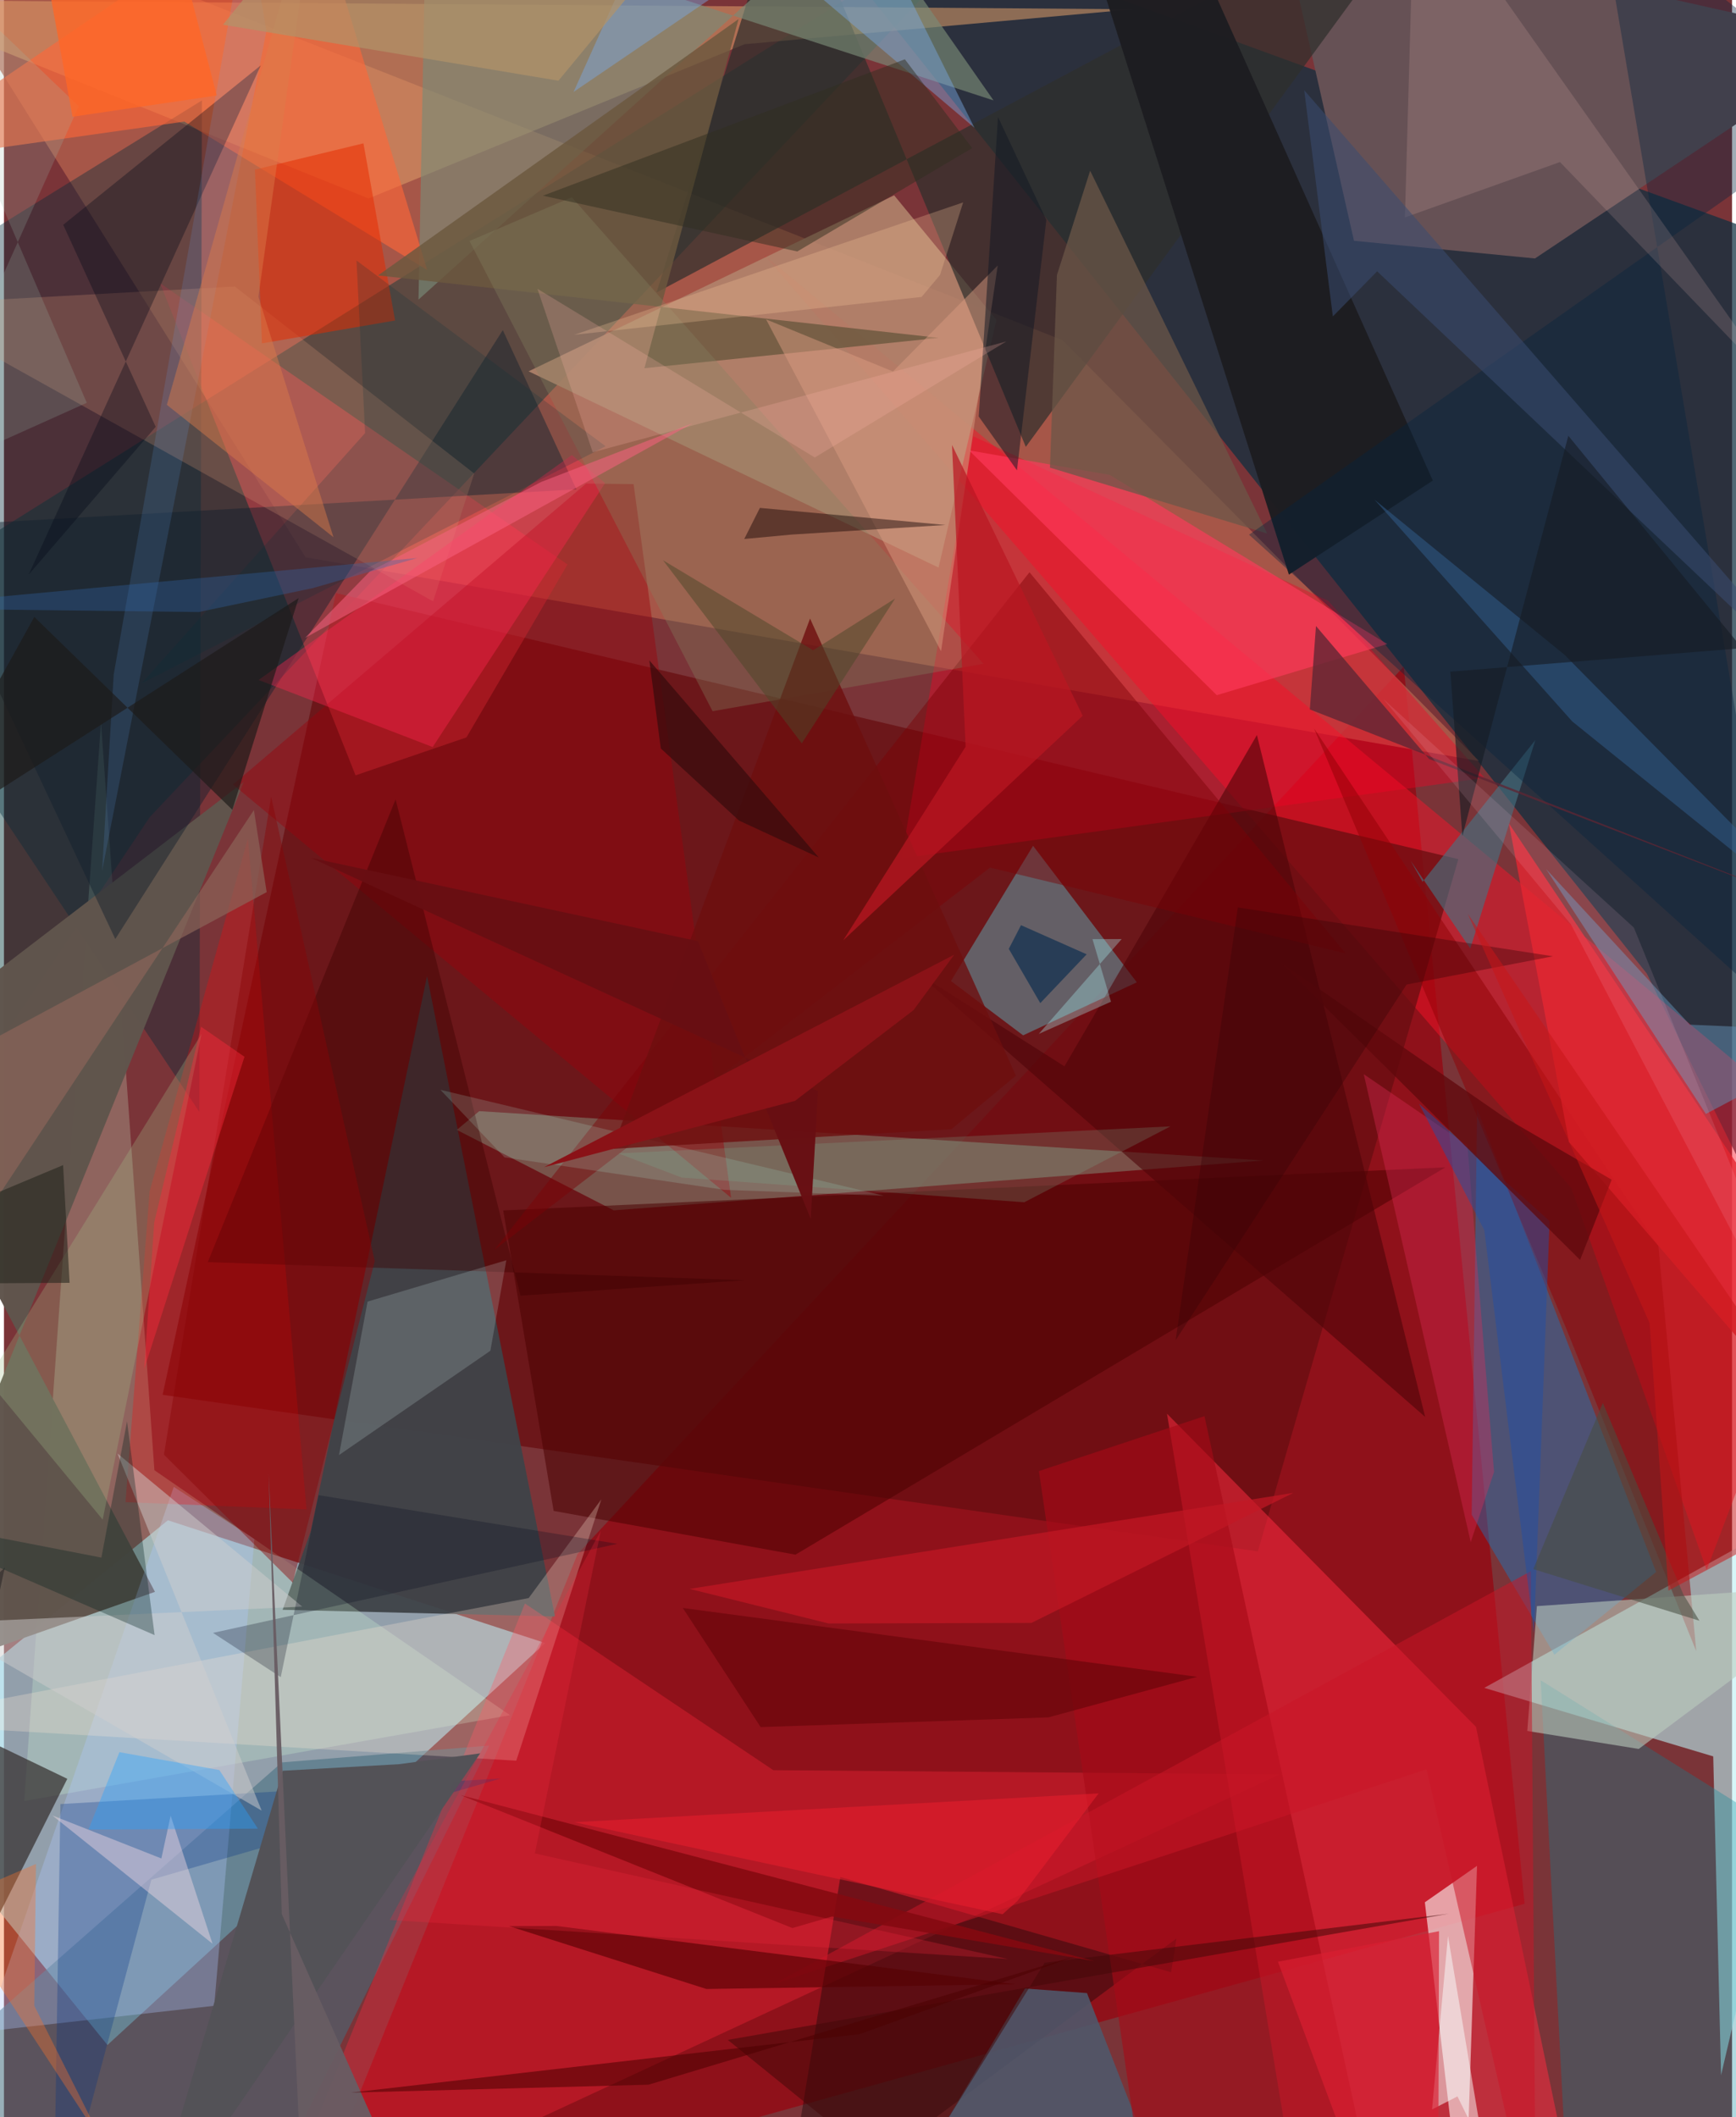 <svg xmlns="http://www.w3.org/2000/svg" width="228" height="278" viewBox="0 0 836 1024"><path fill="#7a3438" d="M0 0h836v1024H0z"/><path fill="#9ed4e4" fill-opacity=".671" d="M261.866 794.67l-211.8 194.415L-62 850.611 79.298 735.308z"/><path fill="#0d2f3f" fill-opacity=".718" d="M794.771 470.871L896.425 676.95 898 130.222 370.99-62z"/><path fill="#950913" fill-opacity=".8" d="M142.284 1086l135.19-334.361 399.702-429.243 58.467 598.417z"/><path fill="#ba6550" fill-opacity=".694" d="M512.154 164.55l201.452 203.543L145.93 269.53-62-62z"/><path fill="#bbeff3" fill-opacity=".596" d="M830.686 1003.686l-3.787-154.184-110.763-33.141L898 715.604z"/><path fill="#00393a" fill-opacity=".439" d="M495.877-55.927L70.464 395.295-62 594.167v-300.39z"/><path fill="#ff1229" fill-opacity=".455" d="M758.303 574.658L367.902 123.446 898 563.743 823.715 759.33z"/><path fill="#670e11" fill-opacity=".745" d="M606.603 750.358l97.002-334.823-542.998-128.68-83.849 387.752z"/><path fill="#ff2c40" fill-opacity=".514" d="M629.15 1086l-66.502-402.239 149.483 151.49 41.477 199.358z"/><path fill="#df9f6a" fill-opacity=".541" d="M358.293 21.389L176.385 95.988-62-.002l608.64 4.464z"/><path fill="#3f4348" fill-opacity=".957" d="M148.36 740.72l56.32-268.628 61.88 309.732-131.754-3.222z"/><path fill="#f7e8e7" fill-opacity=".647" d="M712.63 902.444L706.54 1086l-6.621-58.962-12.53-106.967z"/><path fill="#426c7e" fill-opacity=".545" d="M134.451 852.402l100.37-8.135L114.624 1086l-169.603-66.946z"/><path fill="#0086db" fill-opacity=".365" d="M750.063 800.324l-40.03-67.715 2.64-196.364 86.59 224.061z"/><path fill="#b1836b" fill-opacity=".894" d="M480.15 154.7l-28.026 119.806-198.318-94.911 176.849-85.116z"/><path fill="#675256" fill-opacity=".996" d="M740.661 125.008L898 19.956 616.958-42.965l36.147 159.427z"/><path fill="#d4ffda" fill-opacity=".235" d="M9.796 871.1l37.15-521.712 25.84 361.704L244.794 829.56z"/><path fill="#ff283b" fill-opacity=".341" d="M372.194 856.171l-120.17-80.615L126.76 1086l490.31-227.799z"/><path fill="#fd444f" fill-opacity=".424" d="M75.502 136.941l94.588 238.065 53.657-18.356 48.885-83.625z"/><path fill="#032a3a" fill-opacity=".388" d="M-62 146.117l157.75-97.54-1.22 489.233-156.53-235z"/><path fill="#828976" fill-opacity=".529" d="M609.502 561.272l-314.486 24.132-75.944-38.914 10.849-9.066z"/><path fill="#f40025" fill-opacity=".388" d="M468.912 210.997l171.731 79.596 75.598 85.664-282 38.877z"/><path fill="#2f2f2c" fill-opacity=".714" d="M494.342 216.128L697.735-62l-382.03 203.464L379.074-62z"/><path fill="#5cb6c3" fill-opacity=".451" d="M458.13 474.483l39.73-65.412 50.176 66.04-54.99 25.642z"/><path fill="#04889b" fill-opacity=".314" d="M743.437 812.695l11.23 215.33L898 1029.794l-17.382-131.357z"/><path fill="#798b77" fill-opacity=".651" d="M412.44-46.371L200.546 144.9l3.589-185.746 274.6 89.412z"/><path fill="#60554c" fill-opacity=".984" d="M73.054 769.92L-62 817.357l178.096-439.242L-62 514.544z"/><path fill="#1f0b0d" fill-opacity=".451" d="M404.632 907.837l160.009 46.086 2.606-16.372-190.793 141.88z"/><path fill="#b0caff" fill-opacity=".325" d="M82.15 719.146L-8.99 982.552l110.699-12.417 19.44-225.733z"/><path fill="#fe6738" fill-opacity=".627" d="M-62 79.925L87.264 58.813l117.513 71.81L146.25-62z"/><path fill="#ff0206" fill-opacity=".275" d="M118.017 405.536l28.34 324.52-87.553-3.506 11.653-150.334z"/><path fill="#9b000a" fill-opacity=".427" d="M304.583 234.141l-22.938-.256-170.849 145.579 240.966 199.867z"/><path fill="#4f586a" fill-opacity=".894" d="M493.949 961.772L420.045 1086l127.76-60.803-23.871-61.215z"/><path fill="#4b0001" fill-opacity=".529" d="M265.913 730.778l117.002 21.157 314.43-187.346-455.803 20.852z"/><path fill="#352f2e" fill-opacity=".722" d="M.427 758.185L-62 1044.812l92.644-184.466L-62 815.75z"/><path fill="#1d1d21" fill-opacity=".973" d="M523.152-32.386l43.885-12.708 124.21 277.528-69.625 45.495z"/><path fill="#131f2d" fill-opacity=".455" d="M276.957 236.68l-35.628-77.01-187.472 294.5-93.767-199.522z"/><path fill="#d39274" fill-opacity=".263" d="M207.609 290.846l19.873-61.831-115.777-90.433-161.107 8.853z"/><path fill="#ffebd5" fill-opacity=".267" d="M247.84 851.576l41.158-126.403-35.158 47.76L-62 833.278z"/><path fill="#910004" fill-opacity=".506" d="M818.681 798.61l-62.953-156.152-121.932-290.125 166.553 250.2z"/><path fill="#bccebf" fill-opacity=".58" d="M898 765.91l-107.16 79.997-53.894-8.704 4.648-60.372z"/><path fill="#a60b17" fill-opacity=".62" d="M500.692 711.519l80.076-26.58 74.092 341.096-103.599 32.678z"/><path fill="#003486" fill-opacity=".286" d="M23.863 1086l3.448-213.434 213.008-12.373L71.313 909.14z"/><path fill="#4d0508" fill-opacity=".596" d="M442.093 470.74l70.948 45.024 93.107-160.262L687.53 685.3z"/><path fill="#628bb0" fill-opacity=".525" d="M898 499.176l-74.656 39.592-77.324-118.476 69.542 75.305z"/><path fill="#477282" fill-opacity=".627" d="M709.371 458.765l31.46-100.81-54.55 68.559-5.734-10.143z"/><path fill="#e52732" fill-opacity=".808" d="M861.784 673.866l-104.65-121.52-29.077-154.073L898 651.957z"/><path fill="#e32b00" fill-opacity=".518" d="M189.217 155.012l-64.395 11.066-3.413-84.037 52.5-12.714z"/><path fill="#3b0000" fill-opacity=".412" d="M98.608 610.435l260.037 8.755-108.753 7.485-60.426-240.054z"/><path fill="#7c0205" fill-opacity=".447" d="M237.161 604.614l258.965-327.825 152.936 184.338-172.041-41.506z"/><path fill="#ff3a5b" fill-opacity=".647" d="M669.203 311.498l-82.476 24.737-119.855-118.406 68.047 11.848z"/><path fill="#6b583e" fill-opacity=".82" d="M452.244 163.414L180.972 133.21 355.365 9.237l-45.537 168.849z"/><path fill="#000716" fill-opacity=".337" d="M73.41 206.432l-61.465 71.502 112.3-246.318-95.575 77.109z"/><path fill="#6b5748" fill-opacity=".741" d="M509.401 133.01l16.067-50.452 85.63 175.471-105.074-31.853z"/><path fill="#535257" fill-opacity=".992" d="M230.41 848.027L67.078 1086l67.78-229.55 55.971-3.15z"/><path fill="#ca1627" fill-opacity=".522" d="M688.227 855.761L741.109 1086l-2.429-326.066-366.621 199.859z"/><path fill="#05243e" fill-opacity=".376" d="M898 50.344L602.337 258.616 862.81 493.462 771.645-47.554z"/><path fill="#ff244f" fill-opacity=".392" d="M274.734 220.081l-151.547 108.81 84.215 32.427 83.402-127.636z"/><path fill="#e0fdfa" fill-opacity=".18" d="M175.905 629.539l-13.827 74.23 73.24-50.45 7.708-43.77z"/><path fill="#560002" fill-opacity=".631" d="M244.318 931.585l95.517 30.418 149.562-2.293-222.077-28.19z"/><path fill="#848360" fill-opacity=".333" d="M342.81 343.982L225.205 116.566l49.51-21.174 199.155 225.66z"/><path fill="#ffcec4" fill-opacity=".149" d="M682.475-62l178.622 252.856-108.338-112.48-75.007 26.778z"/><path fill="#db9c82" fill-opacity=".475" d="M430.076 179.672l50.673-51.27-27.41 186.584-84.649-160.51z"/><path fill="#a1bc89" fill-opacity=".282" d="M47.763 734.984L-62 601.87v152.703L95.551 500.129z"/><path fill="#dd2a57" fill-opacity=".357" d="M657.83 519.547l50.15 34.335 12.877 158.047-11.274 33.96z"/><path fill="#131824" fill-opacity=".518" d="M471.564 201.442L480.9 56.61l23.373 49.763-14.21 121.1z"/><path fill="#346192" fill-opacity=".486" d="M754.961 316.714L898 461.38 758.695 348.93 663.08 241.708z"/><path fill="#0f0200" fill-opacity=".435" d="M365.703 245.65l89.8 8.268-74.588 4.646-22.783 2.125z"/><path fill="#214ea4" fill-opacity=".486" d="M716.157 595.005l-31.579-61.156 63.153 56.735-7.548 199.334z"/><path fill="#5e2634" fill-opacity=".78" d="M689.41 367.094l-54.692-64.318-2.962 40.352L898 447.358z"/><path fill="#3a4d72" fill-opacity=".541" d="M664.307 131.229l232.336 220.178L629.025 43.634l13.858 109.42z"/><path fill="#d0cfcd" fill-opacity=".486" d="M144.31 777.066L54.97 703.07l69.697 172.657L-32.6 785.108z"/><path fill="#79a8e4" fill-opacity=".447" d="M469.512 61.815L414.03-49.708 275.562 44.463 323.464-62z"/><path fill="#b5ffec" fill-opacity=".161" d="M348.484 575.48l77.19 2.851-214.535-51.226 31.013 32.658z"/><path fill="#c21724" fill-opacity=".694" d="M398.941 785.222l-67.236-16.73 292.06-46.443-126.678 62.89z"/><path fill="#640408" fill-opacity=".596" d="M505.218 830.643l-139.15 4.69-37.66-57.618 248.834 33.295z"/><path fill="#f2dae1" fill-opacity=".443" d="M100.89 940.105l-77.491-62.042 52.746 20.814 4.494-20.697z"/><path fill="#021f1c" fill-opacity=".325" d="M-62 732.178L47.141 753.36l12.4-65.924 13.34 103.41z"/><path fill="#312e1f" fill-opacity=".486" d="M260.736 94.652l123.05 26.98 84.603-49.997-32.555-42.959z"/><path fill="#65a6fd" fill-opacity=".153" d="M47.477 421.257l5.606-94.96L117.617-40.08l9.36 55.027z"/><path fill="#6e0e0f" fill-opacity=".796" d="M458.327 546.175l31.23-25.916-99.587-221.094-95.662 256.507z"/><path fill="#fbca9f" fill-opacity=".263" d="M464.032 97.896l-188.131 64.02 168.036-18.306 8.932-10.664z"/><path fill="#8a0306" fill-opacity=".431" d="M77.4 703.566l51.846-318.26 50.138 224.654-39.657 155.543z"/><path fill="#050b1b" fill-opacity=".259" d="M101.126 789.768l195.642-43.079-144.604-23.55-18.267 88.022z"/><path fill="#78b998" fill-opacity=".212" d="M493.597 581.49L327.86 569.542l-30.592-11.684 267.054-13.075z"/><path fill="#04333e" fill-opacity=".192" d="M291.069 215.847l-120.523-89.854 4.167 83.465L66.63 330.481z"/><path fill="#db7c49" fill-opacity=".455" d="M123.096 143.547L159.4 259.834 78.801 195.81 151.894-62z"/><path fill="#f9fffd" fill-opacity=".494" d="M715.936 1040.005l-17.35-103.637-7.718 83.89 12.299-6.307z"/><path fill="#430809" fill-opacity=".537" d="M698.98 925.604l-195.51 23.688-66.646 107.541-86.653-70.213z"/><path fill="#fb712a" fill-opacity=".365" d="M14.682 970.128l34.203 68.158-77.28-117.933 43.87-18.815z"/><path fill="#f96181" fill-opacity=".525" d="M333.138 204.746l-73.253 28.363-82.892 43.306-31.366 32.144z"/><path fill="#60080d" fill-opacity=".765" d="M777.766 570.581l-52.308-30.456-108.637-75.251 145.66 144.513z"/><path fill="#685d63" fill-opacity=".953" d="M134.395 925.74l-6.348-213.224L145.413 1086h60.057z"/><path fill="#e71e2e" fill-opacity=".557" d="M490.272 919.452l-7.179 6.391-207.178-44.504 253.638-13.932z"/><path fill="#8b6459" fill-opacity=".69" d="M127.102 431.485l-6.19-39.677L-62 667.988V533.152z"/><path fill="#9dbfaf" fill-opacity=".208" d="M36.167 51.402l-81.534 181.795 85.428-38.373L-62-42.792z"/><path fill="#680f13" fill-opacity=".98" d="M335.698 455.21l-187.195-40.316 245.327 112.83-3.54 61.791z"/><path fill="#151c24" fill-opacity=".62" d="M705.54 404.308L756.8 210.77l84.083 102.739L699.72 324.85z"/><path fill="#ffb2ac" fill-opacity=".224" d="M484.878 165.157l-200.05 53.581-26.743-79.048 134.17 81.582z"/><path fill="#21231a" fill-opacity=".557" d="M31.75 620.464l-3.143-56.945-74.453 31.209L-62 620.995z"/><path fill="#27a2ff" fill-opacity=".384" d="M40.889 884.883l14.968-37.421 48.33 8.644 18.653 28.343z"/><path fill="#850910" fill-opacity=".89" d="M527.55 948.53l-306.645-80.287 160.515 64.29 19.17-5.586z"/><path fill="#1d1a19" fill-opacity=".671" d="M14.676 298.405l95.808 93.254 32.075-102.392-190.485 122.058z"/><path fill="#474d41" fill-opacity=".557" d="M820.224 783.897l-7.833-12.849-38.894-92.51-33.66 80.382z"/><path fill="#ffc5e4" fill-opacity=".122" d="M788.513 448.656L667.365 338.143l90.68 108.919 134.28 256.416z"/><path fill="#b29368" fill-opacity=".71" d="M268.242 39.04l58.988-71.408L157.615-52.14l-51.643 64.097z"/><path fill="#b91722" fill-opacity=".722" d="M521.863 346.205L405.99 454.83l59.228-93.672-6.567-145.92z"/><path fill="#d91f31" fill-opacity=".671" d="M616.327 948.815l77.917-14.768L693.78 1086h-26.44z"/><path fill="#370306" fill-opacity=".373" d="M566.818 648.23l111.736-172.043 70.795-13.664-152.43-23.627z"/><path fill="#8a1217" d="M382.702 532.436l57.317-43.863 19.69-26.824-198.447 102.786z"/><path fill="#00284c" fill-opacity=".596" d="M501.342 485.176l22.44-23.614-31.766-14.087-5.908 11.46z"/><path fill="#ff6726" fill-opacity=".773" d="M102.944 46.18L33.166 56.469 11.627-62h63.116z"/><path fill="#3168ad" fill-opacity=".333" d="M94.233 296.02L-62 294.13l261.96-24.242-50.42 14.531z"/><path fill="#350b0c" fill-opacity=".698" d="M312.228 319.41l5.526 42.579 37.881 34.918 38.546 17.828z"/><path fill="#affbff" fill-opacity=".31" d="M500.6 500.078l34.958-15.585-8.958-30.257 14.127-.053z"/><path fill="#f0273f" fill-opacity=".263" d="M186.635 928.618L485.7 947.519l-228.87-51.084 31.896-156.074z"/><path fill="#fc2a3a" fill-opacity=".416" d="M72.703 591.221l-4.88 71.021 48.531-151.113-21.001-14.545z"/><path fill="#c71618" fill-opacity=".522" d="M796.12 639.96l9.095 129.381L898 719.661 708.155 441.967z"/><path fill="#4c4629" fill-opacity=".502" d="M431.128 289.48l-45.16 70.054-67.105-88.536 72.615 43.524z"/><path fill="#4b0001" fill-opacity=".549" d="M518.323 946.091l-206.506 62.202-143.968 3.832 246.206-28.314z"/></svg>